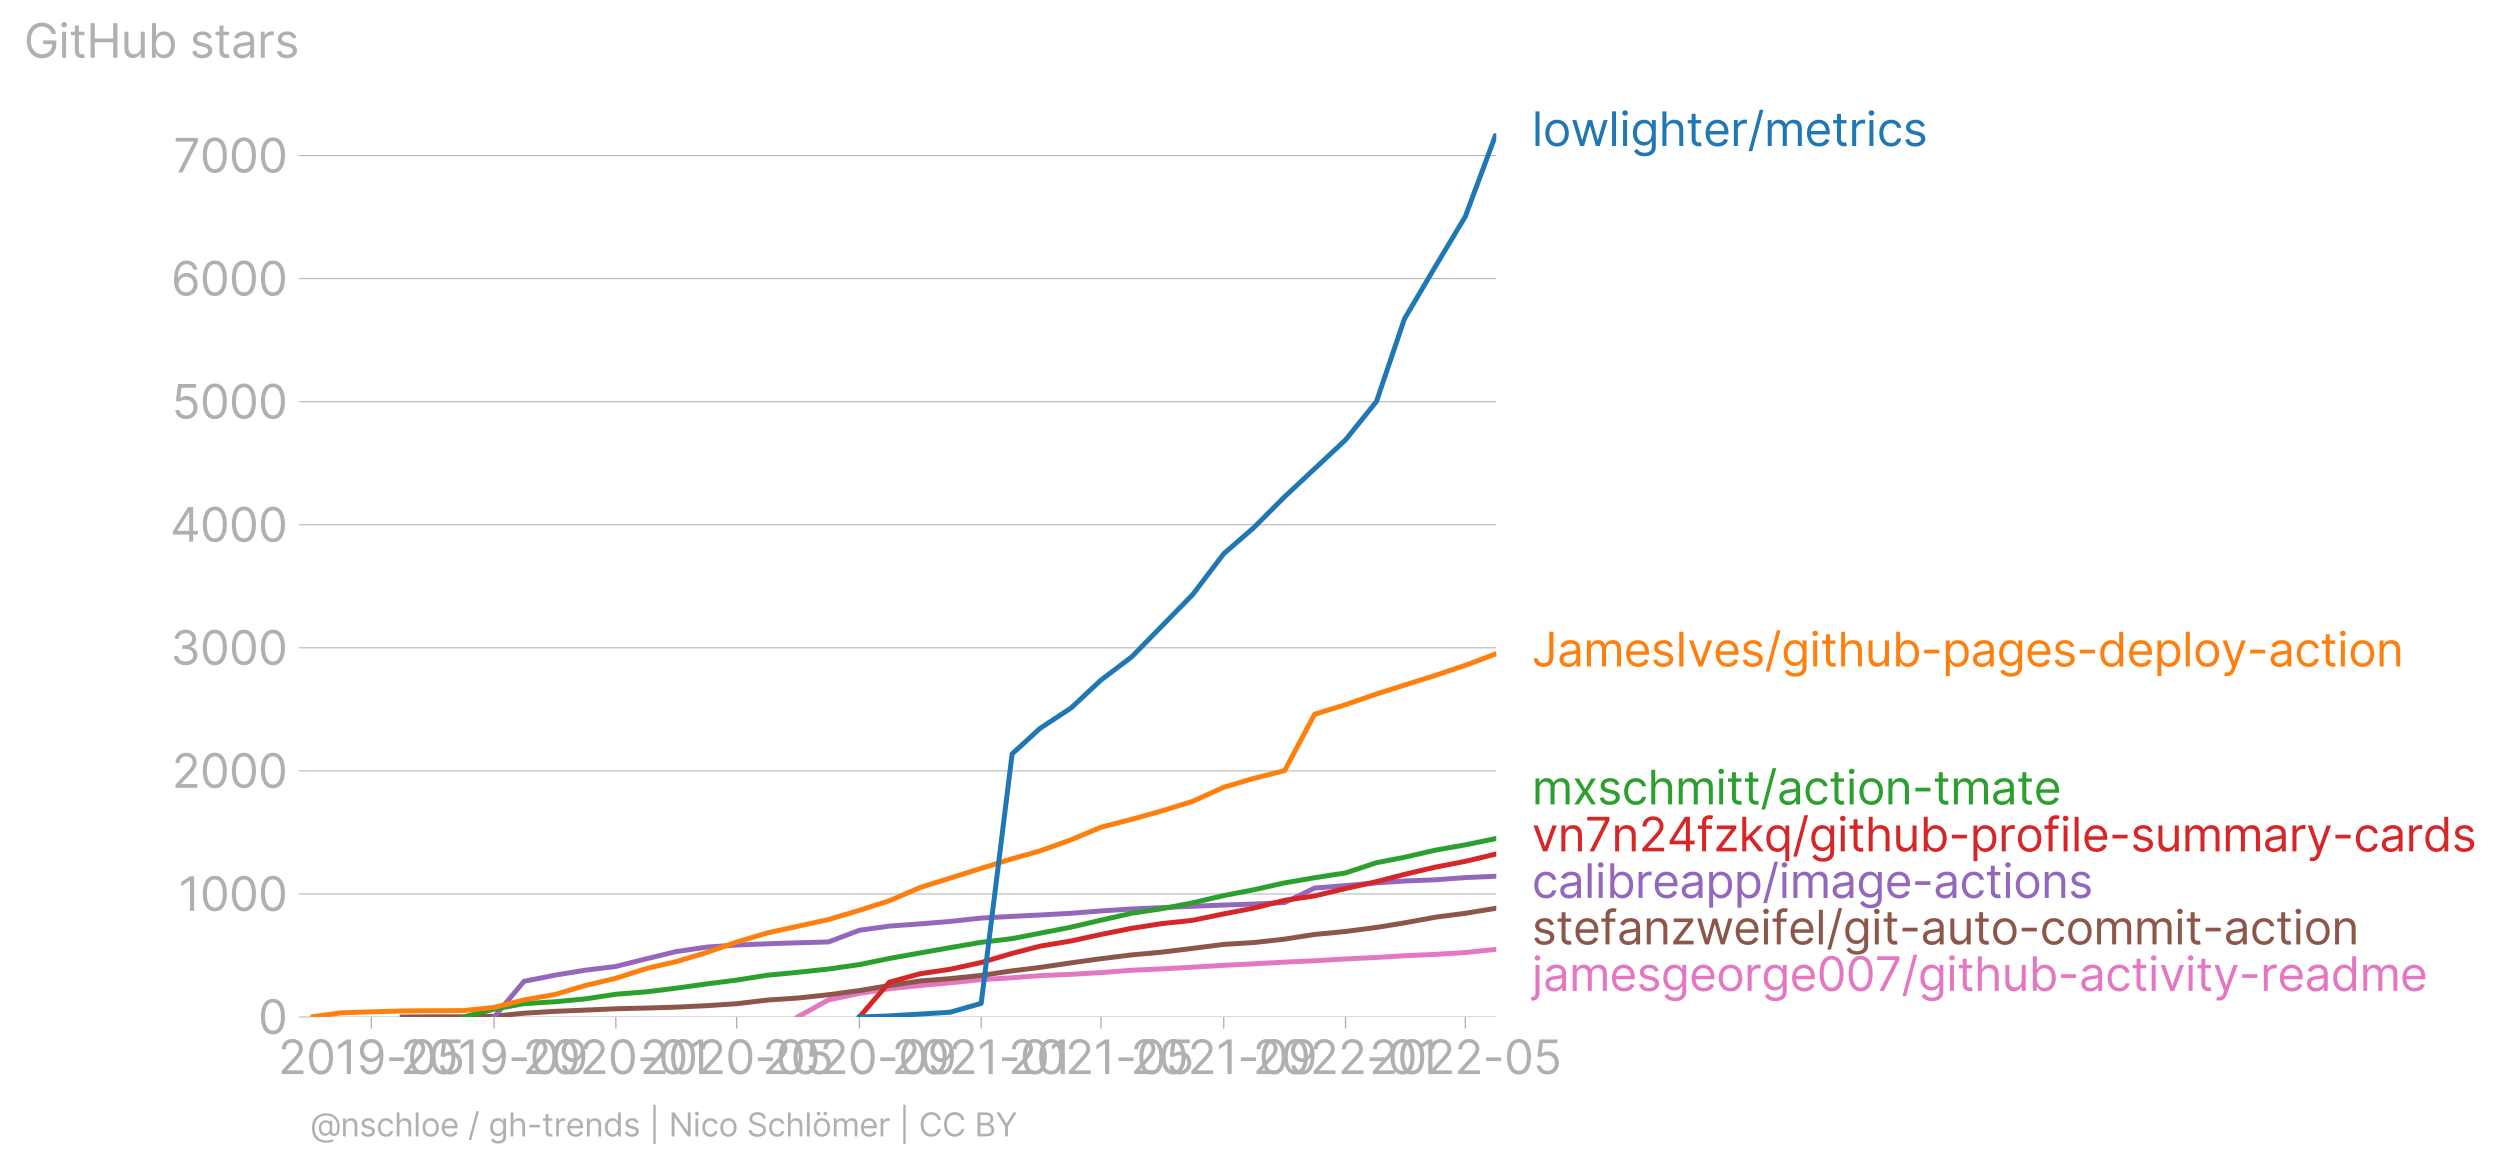 <svg xmlns:xlink="http://www.w3.org/1999/xlink" width="1003.801" height="468.926" viewBox="0 0 752.851 351.694" xmlns="http://www.w3.org/2000/svg"><defs><style>*{stroke-linejoin:round;stroke-linecap:butt}</style></defs><g id="figure_1"><path d="M0 351.694h752.85V0H0v351.694z" style="fill:none" id="patch_1"/><g id="axes_1"><path d="M93.468 306.262h357.12V40.15H93.468v266.112z" style="fill:none" id="patch_2"/><g id="matplotlib.axis_1"><g id="xtick_1"><g id="line2d_1"><defs><path id="mc1e0b9182e" d="M0 0v3.5" style="stroke:#b0b0b0;stroke-width:.4"/></defs><use xlink:href="#mc1e0b9182e" x="111.805" y="306.262" style="fill:#b0b0b0;stroke:#b0b0b0;stroke-width:.4"/></g><g style="fill:#b0b0b0" transform="matrix(.14 0 0 -.14 83.724 323.445)" id="text_1"><defs><path id="Inter-Regular-32" d="M482 0h2936v500H1255v36l1045 1119c800 856 1036 1256 1036 1772 0 718-581 1291-1400 1291-815 0-1436-554-1436-1373h536c0 530 344 882 882 882 505 0 891-309 891-800 0-429-252-747-791-1336L482 409V0z" transform="scale(.016)"/><path id="Inter-Regular-30" d="M2000-64c1027 0 1618 871 1618 2391 0 1509-600 2391-1618 2391S382 3836 382 2327C382 807 973-64 2000-64zm0 500c-677 0-1073 680-1073 1891 0 1209 400 1900 1073 1900s1073-691 1073-1900c0-1211-396-1891-1073-1891z" transform="scale(.016)"/><path id="Inter-Regular-31" d="M2118 4655h-563L391 3882v-573l1136 755h28V0h563v4655z" transform="scale(.016)"/><path id="Inter-Regular-39" d="M1964 4718c-946 12-1555-700-1555-1554 0-900 664-1546 1464-1546 482 0 891 237 1145 618h37c0-1145-446-1800-1164-1800-491 0-791 309-891 737H446C555 436 1109-64 1891-64c1045 0 1691 928 1691 2582 0 1709-855 2191-1618 2200zm0-500c582 0 1009-500 1009-1045 0-555-455-1055-1027-1055-573 0-991 464-991 1046 0 581 436 1054 1009 1054z" transform="scale(.016)"/><path id="Inter-Regular-2d" d="M2491 2245H455v-500h2036v500z" transform="scale(.016)"/><path id="Inter-Regular-35" d="M1936-64c887 0 1537 655 1537 1546 0 902-627 1563-1482 1563-314 0-618-111-809-263h-27l163 1373h1946v500H846L564 2364l527-64c193 139 523 239 809 236 593-4 1027-454 1027-1063 0-598-418-1037-991-1037-477 0-856 307-900 728H491C525 455 1136-64 1936-64z" transform="scale(.016)"/></defs><use xlink:href="#Inter-Regular-32"/><use xlink:href="#Inter-Regular-30" x="60.511"/><use xlink:href="#Inter-Regular-31" x="123.011"/><use xlink:href="#Inter-Regular-39" x="169.46"/><use xlink:href="#Inter-Regular-2d" x="231.818"/><use xlink:href="#Inter-Regular-30" x="277.841"/><use xlink:href="#Inter-Regular-35" x="340.341"/></g></g><g id="xtick_2"><use xlink:href="#mc1e0b9182e" x="148.78" y="306.262" style="fill:#b0b0b0;stroke:#b0b0b0;stroke-width:.4" id="line2d_2"/><g style="fill:#b0b0b0" transform="matrix(.14 0 0 -.14 120.59 323.445)" id="text_2"><use xlink:href="#Inter-Regular-32"/><use xlink:href="#Inter-Regular-30" x="60.511"/><use xlink:href="#Inter-Regular-31" x="123.011"/><use xlink:href="#Inter-Regular-39" x="169.46"/><use xlink:href="#Inter-Regular-2d" x="231.818"/><use xlink:href="#Inter-Regular-30" x="277.841"/><use xlink:href="#Inter-Regular-39" x="340.341"/></g></g><g id="xtick_3"><use xlink:href="#mc1e0b9182e" x="185.454" y="306.262" style="fill:#b0b0b0;stroke:#b0b0b0;stroke-width:.4" id="line2d_3"/><g style="fill:#b0b0b0" transform="matrix(.14 0 0 -.14 157.383 323.445)" id="text_3"><use xlink:href="#Inter-Regular-32"/><use xlink:href="#Inter-Regular-30" x="60.511"/><use xlink:href="#Inter-Regular-32" x="123.011"/><use xlink:href="#Inter-Regular-30" x="183.523"/><use xlink:href="#Inter-Regular-2d" x="246.023"/><use xlink:href="#Inter-Regular-30" x="292.046"/><use xlink:href="#Inter-Regular-31" x="354.546"/></g></g><g id="xtick_4"><use xlink:href="#mc1e0b9182e" x="221.827" y="306.262" style="fill:#b0b0b0;stroke:#b0b0b0;stroke-width:.4" id="line2d_4"/><g style="fill:#b0b0b0" transform="matrix(.14 0 0 -.14 192.752 323.445)" id="text_4"><use xlink:href="#Inter-Regular-32"/><use xlink:href="#Inter-Regular-30" x="60.511"/><use xlink:href="#Inter-Regular-32" x="123.011"/><use xlink:href="#Inter-Regular-30" x="183.523"/><use xlink:href="#Inter-Regular-2d" x="246.023"/><use xlink:href="#Inter-Regular-30" x="292.046"/><use xlink:href="#Inter-Regular-35" x="354.546"/></g></g><g id="xtick_5"><use xlink:href="#mc1e0b9182e" x="258.802" y="306.262" style="fill:#b0b0b0;stroke:#b0b0b0;stroke-width:.4" id="line2d_5"/><g style="fill:#b0b0b0" transform="matrix(.14 0 0 -.14 229.617 323.445)" id="text_5"><use xlink:href="#Inter-Regular-32"/><use xlink:href="#Inter-Regular-30" x="60.511"/><use xlink:href="#Inter-Regular-32" x="123.011"/><use xlink:href="#Inter-Regular-30" x="183.523"/><use xlink:href="#Inter-Regular-2d" x="246.023"/><use xlink:href="#Inter-Regular-30" x="292.046"/><use xlink:href="#Inter-Regular-39" x="354.546"/></g></g><g id="xtick_6"><use xlink:href="#mc1e0b9182e" x="295.476" y="306.262" style="fill:#b0b0b0;stroke:#b0b0b0;stroke-width:.4" id="line2d_6"/><g style="fill:#b0b0b0" transform="matrix(.14 0 0 -.14 268.528 323.445)" id="text_6"><use xlink:href="#Inter-Regular-32"/><use xlink:href="#Inter-Regular-30" x="60.511"/><use xlink:href="#Inter-Regular-32" x="123.011"/><use xlink:href="#Inter-Regular-31" x="183.523"/><use xlink:href="#Inter-Regular-2d" x="229.972"/><use xlink:href="#Inter-Regular-30" x="275.994"/><use xlink:href="#Inter-Regular-31" x="338.494"/></g></g><g id="xtick_7"><use xlink:href="#mc1e0b9182e" x="331.548" y="306.262" style="fill:#b0b0b0;stroke:#b0b0b0;stroke-width:.4" id="line2d_7"/><g style="fill:#b0b0b0" transform="matrix(.14 0 0 -.14 303.597 323.445)" id="text_7"><use xlink:href="#Inter-Regular-32"/><use xlink:href="#Inter-Regular-30" x="60.511"/><use xlink:href="#Inter-Regular-32" x="123.011"/><use xlink:href="#Inter-Regular-31" x="183.523"/><use xlink:href="#Inter-Regular-2d" x="229.972"/><use xlink:href="#Inter-Regular-30" x="275.994"/><use xlink:href="#Inter-Regular-35" x="338.494"/></g></g><g id="xtick_8"><use xlink:href="#mc1e0b9182e" x="368.523" y="306.262" style="fill:#b0b0b0;stroke:#b0b0b0;stroke-width:.4" id="line2d_8"/><g style="fill:#b0b0b0" transform="matrix(.14 0 0 -.14 340.462 323.445)" id="text_8"><use xlink:href="#Inter-Regular-32"/><use xlink:href="#Inter-Regular-30" x="60.511"/><use xlink:href="#Inter-Regular-32" x="123.011"/><use xlink:href="#Inter-Regular-31" x="183.523"/><use xlink:href="#Inter-Regular-2d" x="229.972"/><use xlink:href="#Inter-Regular-30" x="275.994"/><use xlink:href="#Inter-Regular-39" x="338.494"/></g></g><g id="xtick_9"><use xlink:href="#mc1e0b9182e" x="405.197" y="306.262" style="fill:#b0b0b0;stroke:#b0b0b0;stroke-width:.4" id="line2d_9"/><g style="fill:#b0b0b0" transform="matrix(.14 0 0 -.14 377.265 323.445)" id="text_9"><use xlink:href="#Inter-Regular-32"/><use xlink:href="#Inter-Regular-30" x="60.511"/><use xlink:href="#Inter-Regular-32" x="123.011"/><use xlink:href="#Inter-Regular-32" x="183.523"/><use xlink:href="#Inter-Regular-2d" x="244.034"/><use xlink:href="#Inter-Regular-30" x="290.057"/><use xlink:href="#Inter-Regular-31" x="352.557"/></g></g><g id="xtick_10"><use xlink:href="#mc1e0b9182e" x="441.27" y="306.262" style="fill:#b0b0b0;stroke:#b0b0b0;stroke-width:.4" id="line2d_10"/><g style="fill:#b0b0b0" transform="matrix(.14 0 0 -.14 412.333 323.445)" id="text_10"><use xlink:href="#Inter-Regular-32"/><use xlink:href="#Inter-Regular-30" x="60.511"/><use xlink:href="#Inter-Regular-32" x="123.011"/><use xlink:href="#Inter-Regular-32" x="183.523"/><use xlink:href="#Inter-Regular-2d" x="244.034"/><use xlink:href="#Inter-Regular-30" x="290.057"/><use xlink:href="#Inter-Regular-35" x="352.557"/></g></g></g><g id="matplotlib.axis_2"><g id="ytick_1"><path d="M93.468 306.262h357.12" clip-path="url(#p78c7b6648a)" style="fill:none;stroke:#b0b0b0;stroke-width:.3;stroke-linecap:square" id="line2d_11"/><g id="line2d_12"><defs><path id="mb2e347cf8a" d="M0 0h-3.5" style="stroke:#b0b0b0;stroke-width:.3"/></defs><use xlink:href="#mb2e347cf8a" x="93.468" y="306.262" style="fill:#b0b0b0;stroke:#b0b0b0;stroke-width:.3"/></g><use xlink:href="#Inter-Regular-30" style="fill:#b0b0b0" transform="matrix(.14 0 0 -.14 77.718 311.353)" id="text_11"/></g><g id="ytick_2"><path d="M93.468 269.204h357.12" clip-path="url(#p78c7b6648a)" style="fill:none;stroke:#b0b0b0;stroke-width:.3;stroke-linecap:square" id="line2d_13"/><use xlink:href="#mb2e347cf8a" x="93.468" y="269.204" style="fill:#b0b0b0;stroke:#b0b0b0;stroke-width:.3" id="line2d_14"/><g style="fill:#b0b0b0" transform="matrix(.14 0 0 -.14 53.715 274.296)" id="text_12"><use xlink:href="#Inter-Regular-31"/><use xlink:href="#Inter-Regular-30" x="46.449"/><use xlink:href="#Inter-Regular-30" x="108.949"/><use xlink:href="#Inter-Regular-30" x="171.449"/></g></g><g id="ytick_3"><path d="M93.468 232.146h357.12" clip-path="url(#p78c7b6648a)" style="fill:none;stroke:#b0b0b0;stroke-width:.3;stroke-linecap:square" id="line2d_15"/><use xlink:href="#mb2e347cf8a" x="93.468" y="232.146" style="fill:#b0b0b0;stroke:#b0b0b0;stroke-width:.3" id="line2d_16"/><g style="fill:#b0b0b0" transform="matrix(.14 0 0 -.14 51.746 237.238)" id="text_13"><use xlink:href="#Inter-Regular-32"/><use xlink:href="#Inter-Regular-30" x="60.511"/><use xlink:href="#Inter-Regular-30" x="123.011"/><use xlink:href="#Inter-Regular-30" x="185.511"/></g></g><g id="ytick_4"><path d="M93.468 195.089h357.12" clip-path="url(#p78c7b6648a)" style="fill:none;stroke:#b0b0b0;stroke-width:.3;stroke-linecap:square" id="line2d_17"/><use xlink:href="#mb2e347cf8a" x="93.468" y="195.089" style="fill:#b0b0b0;stroke:#b0b0b0;stroke-width:.3" id="line2d_18"/><g style="fill:#b0b0b0" transform="matrix(.14 0 0 -.14 51.309 200.18)" id="text_14"><defs><path id="Inter-Regular-33" d="M2055-64c902 0 1572 566 1572 1328 0 591-350 1020-936 1118v36c470 143 764 530 764 1055 0 659-521 1245-1382 1245-805 0-1473-495-1500-1227h545c21 464 462 736 946 736 513 0 845-311 845-782 0-490-384-809-936-809h-373v-500h373c707 0 1100-359 1100-872 0-494-430-828-1027-828-539 0-966 278-1000 728H473C507 432 1152-64 2055-64z" transform="scale(.016)"/></defs><use xlink:href="#Inter-Regular-33"/><use xlink:href="#Inter-Regular-30" x="63.636"/><use xlink:href="#Inter-Regular-30" x="126.136"/><use xlink:href="#Inter-Regular-30" x="188.636"/></g></g><g id="ytick_5"><path d="M93.468 158.03h357.12" clip-path="url(#p78c7b6648a)" style="fill:none;stroke:#b0b0b0;stroke-width:.3;stroke-linecap:square" id="line2d_19"/><use xlink:href="#mb2e347cf8a" x="93.468" y="158.031" style="fill:#b0b0b0;stroke:#b0b0b0;stroke-width:.3" id="line2d_20"/><g style="fill:#b0b0b0" transform="matrix(.14 0 0 -.14 51.23 163.122)" id="text_15"><defs><path id="Inter-Regular-34" d="M373 955h2191V0h536v955h636v500h-636v3200h-682L373 1418V955zm2191 500H982v36l1545 2445h37V1455z" transform="scale(.016)"/></defs><use xlink:href="#Inter-Regular-34"/><use xlink:href="#Inter-Regular-30" x="64.205"/><use xlink:href="#Inter-Regular-30" x="126.705"/><use xlink:href="#Inter-Regular-30" x="189.205"/></g></g><g id="ytick_6"><path d="M93.468 120.973h357.12" clip-path="url(#p78c7b6648a)" style="fill:none;stroke:#b0b0b0;stroke-width:.3;stroke-linecap:square" id="line2d_21"/><use xlink:href="#mb2e347cf8a" x="93.468" y="120.973" style="fill:#b0b0b0;stroke:#b0b0b0;stroke-width:.3" id="line2d_22"/><g style="fill:#b0b0b0" transform="matrix(.14 0 0 -.14 51.707 126.064)" id="text_16"><use xlink:href="#Inter-Regular-35"/><use xlink:href="#Inter-Regular-30" x="60.795"/><use xlink:href="#Inter-Regular-30" x="123.295"/><use xlink:href="#Inter-Regular-30" x="185.796"/></g></g><g id="ytick_7"><path d="M93.468 83.915h357.12" clip-path="url(#p78c7b6648a)" style="fill:none;stroke:#b0b0b0;stroke-width:.3;stroke-linecap:square" id="line2d_23"/><use xlink:href="#mb2e347cf8a" x="93.468" y="83.915" style="fill:#b0b0b0;stroke:#b0b0b0;stroke-width:.3" id="line2d_24"/><g style="fill:#b0b0b0" transform="matrix(.14 0 0 -.14 51.488 89.007)" id="text_17"><defs><path id="Inter-Regular-36" d="M2027-64c941-11 1555 698 1555 1564 0 900-666 1545-1464 1545-479 0-891-234-1145-618h-37c3 1134 444 1791 1164 1791 491 0 786-309 891-727h555c-114 723-664 1227-1446 1227-1048 0-1691-927-1691-2573C409 425 1264-55 2027-64zm0 500c-584 0-1011 498-1009 1055 3 557 450 1054 1028 1054 570 0 990-468 990-1045 0-591-438-1064-1009-1064z" transform="scale(.016)"/></defs><use xlink:href="#Inter-Regular-36"/><use xlink:href="#Inter-Regular-30" x="62.358"/><use xlink:href="#Inter-Regular-30" x="124.858"/><use xlink:href="#Inter-Regular-30" x="187.358"/></g></g><g id="ytick_8"><path d="M93.468 46.857h357.12" clip-path="url(#p78c7b6648a)" style="fill:none;stroke:#b0b0b0;stroke-width:.3;stroke-linecap:square" id="line2d_25"/><use xlink:href="#mb2e347cf8a" x="93.468" y="46.857" style="fill:#b0b0b0;stroke:#b0b0b0;stroke-width:.3" id="line2d_26"/><g style="fill:#b0b0b0" transform="matrix(.14 0 0 -.14 52.223 51.949)" id="text_18"><defs><path id="Inter-Regular-37" d="M627 0h591l2073 4127v528H309v-500h2400v-37L627 0z" transform="scale(.016)"/></defs><use xlink:href="#Inter-Regular-37"/><use xlink:href="#Inter-Regular-30" x="57.102"/><use xlink:href="#Inter-Regular-30" x="119.602"/><use xlink:href="#Inter-Regular-30" x="182.102"/></g></g><g style="fill:#b0b0b0" transform="matrix(.14 0 0 -.14 7.2 17.383)" id="text_19"><defs><path id="Inter-Regular-47" d="M3746 3200h581c-172 900-927 1518-1909 1518-1193 0-2036-918-2036-2391C382 855 1218-64 2455-64c1109 0 1900 739 1900 1891v500H2582v-500h1227c-16-836-566-1363-1354-1363-864 0-1528 654-1528 1863s664 1864 1491 1864c673 0 1130-380 1328-991z" transform="scale(.016)"/><path id="Inter-Regular-69" d="M491 0h536v3491H491V0zm273 4073c209 0 382 163 382 363s-173 364-382 364-382-164-382-364 173-363 382-363z" transform="scale(.016)"/><path id="Inter-Regular-74" d="M2009 3491h-745v836H727v-836H200v-455h527V855c0-610 491-900 946-900 200 0 327 36 400 63l-109 482c-46-9-118-27-237-27-236 0-463 72-463 527v2036h745v455z" transform="scale(.016)"/><path id="Inter-Regular-48" d="M564 0h563v2082h2482V0h564v4655h-564V2582H1127v2073H564V0z" transform="scale(.016)"/><path id="Inter-Regular-75" d="M2691 1427c0-654-500-954-900-954-445 0-764 327-764 836v2182H491V1273C491 382 964-45 1618-45c528 0 873 281 1037 636h36V0h536v3491h-536V1427z" transform="scale(.016)"/><path id="Inter-Regular-62" d="M564 0h518v536h64c118-191 345-609 1018-609 872 0 1482 700 1482 1809 0 1100-610 1800-1491 1800-682 0-891-418-1009-600h-46v1719H564V0zm527 1745c0 782 345 1310 1000 1310 682 0 1018-573 1018-1310 0-745-345-1336-1018-1336-645 0-1000 546-1000 1336z" transform="scale(.016)"/><path id="Inter-Regular-73" d="M2964 2709c-168 496-546 827-1237 827-736 0-1281-418-1281-1009 0-482 286-804 927-954l582-137c352-81 518-250 518-491 0-300-318-545-818-545-439 0-714 189-809 564L336 836C461 243 950-73 1664-73c811 0 1363 443 1363 1046 0 486-304 793-927 945l-518 127c-414 103-600 241-600 510 0 300 318 518 745 518 469 0 662-259 755-500l482 136z" transform="scale(.016)"/><path id="Inter-Regular-61" d="M1518-82c609 0 928 327 1037 555h27V0h536v2300c0 1109-845 1236-1291 1236-527 0-1127-181-1400-818l509-182c119 255 398 528 910 528 493 0 736-262 736-709v-19c0-259-264-236-900-318-648-84-1355-227-1355-1027C327 309 855-82 1518-82zm82 482c-427 0-736 191-736 564 0 409 372 536 791 591 227 27 836 90 927 200v-491c0-437-346-864-982-864z" transform="scale(.016)"/><path id="Inter-Regular-72" d="M491 0h536v2209c0 473 373 818 882 818 143 0 291-27 327-36v545c-61 5-202 9-281 9-419 0-782-236-909-581h-37v527H491V0z" transform="scale(.016)"/></defs><use xlink:href="#Inter-Regular-47"/><use xlink:href="#Inter-Regular-69" x="74.29"/><use xlink:href="#Inter-Regular-74" x="98.011"/><use xlink:href="#Inter-Regular-48" x="134.375"/><use xlink:href="#Inter-Regular-75" x="208.381"/><use xlink:href="#Inter-Regular-62" x="266.477"/><use xlink:href="#Inter-Regular-20" x="328.551"/><use xlink:href="#Inter-Regular-73" x="356.676"/><use xlink:href="#Inter-Regular-74" x="408.949"/><use xlink:href="#Inter-Regular-61" x="445.313"/><use xlink:href="#Inter-Regular-72" x="501.705"/><use xlink:href="#Inter-Regular-73" x="538.921"/></g></g><path d="m240.164 306.262 9.319-5.151 9.319-1.964 9.018-1.408 9.319-.964 9.018-.815 9.319-.964 9.318-.555 8.417-.63 9.32-.408 9.017-.519 9.32-.704 9.017-.408 9.32-.518 9.318-.556 9.018-.445 9.319-.519 9.018-.407 9.319-.556 9.319-.445 8.417-.519 9.318-.407 9.019-.556 9.318-.964" clip-path="url(#p78c7b6648a)" style="fill:none;stroke:#e377c2;stroke-width:1.5;stroke-linecap:square" id="line2d_27"/><path d="m121.124 306.262 9.018-.074h9.32l9.318-.148 9.018-.927 9.319-.556 9.018-.37 9.319-.408 9.319-.222 8.717-.26 9.319-.444 9.018-.593 9.319-1.112 9.018-.593 9.319-1 9.319-1.26 9.018-1.52 9.319-1.37 9.018-.705 9.319-.964 9.318-1.37 8.417-1.038 9.32-1.371 9.017-1.26 9.32-1.15 9.017-.814 9.32-1.15 9.318-1.185 9.018-.556 9.319-1.038 9.018-1.408 9.319-.89 9.319-1.222 8.417-1.371 9.318-1.705 9.019-1.186 9.318-1.52" clip-path="url(#p78c7b6648a)" style="fill:none;stroke:#8c564b;stroke-width:1.5;stroke-linecap:square" id="line2d_28"/><path d="m148.78 306.262 9.018-10.747 9.319-1.853 9.018-1.482 9.319-1.149 9.319-2.334 8.717-2.113 9.319-1.37 9.018-.63 9.319-.371 9.018-.297 9.319-.26 9.319-3.52 9.018-1.26 9.319-.667 9.018-.74 9.319-1.001 9.318-.52 8.417-.407 9.32-.519 9.017-.704 9.32-.593 9.017-.407 9.32-.408 9.318-.37 9.018-.297 9.319-.445 9.018-4.373 9.319-.74 9.319-.816 8.417-.556 9.318-.37 9.019-.667 9.318-.408" clip-path="url(#p78c7b6648a)" style="fill:none;stroke:#9467bd;stroke-width:1.5;stroke-linecap:square" id="line2d_29"/><g style="fill:#1f77b4" transform="matrix(.14 0 0 -.14 461.302 43.968)" id="text_20"><defs><path id="Inter-Regular-6c" d="M1027 4655H491V0h536v4655z" transform="scale(.016)"/><path id="Inter-Regular-6f" d="M1909-73c946 0 1582 718 1582 1800 0 1091-636 1809-1582 1809-945 0-1582-718-1582-1809C327 645 964-73 1909-73zm0 482c-718 0-1045 618-1045 1318s327 1328 1045 1328 1046-628 1046-1328S2627 409 1909 409z" transform="scale(.016)"/><path id="Inter-Regular-77" d="M1282 0h527l764 2682h54L3391 0h527l1064 3491h-564L3664 827h-37l-736 2664h-573L1573 818h-37L782 3491H218L1282 0z" transform="scale(.016)"/><path id="Inter-Regular-67" d="M1900-1382c836 0 1509 382 1509 1282v3591h-518v-555h-55c-118 182-336 600-1018 600-882 0-1491-700-1491-1772C327 673 964 55 1809 55c682 0 900 400 1018 590h46V-64c0-581-409-845-973-845-634 0-857 334-1000 527L473-682c218-366 648-700 1427-700zm-18 1918c-673 0-1018 509-1018 1237 0 709 336 1282 1018 1282 654 0 1000-528 1000-1282 0-773-355-1237-1000-1237z" transform="scale(.016)"/><path id="Inter-Regular-68" d="M1027 2100c0 609 389 955 919 955 504 0 809-319 809-873V0h536v2218c0 898-477 1318-1191 1318-550 0-864-229-1027-591h-46v1710H491V0h536v2100z" transform="scale(.016)"/><path id="Inter-Regular-65" d="M1955-73c709 0 1227 355 1391 882l-519 146c-136-364-452-546-872-546-630 0-1064 407-1089 1155h2534v227c0 1300-773 1745-1500 1745-945 0-1573-745-1573-1818S946-73 1955-73zM866 2027c36 543 420 1028 1034 1028 582 0 955-437 955-1028H866z" transform="scale(.016)"/><path id="Inter-Regular-2f" d="M2136 4873h-490L146-700h490l1500 5573z" transform="scale(.016)"/><path id="Inter-Regular-6d" d="M491 0h536v2182c0 511 373 873 791 873 407 0 691-266 691-664V0h546v2273c0 450 281 782 772 782 382 0 709-203 709-719V0h537v2336c0 821-441 1200-1064 1200-500 0-866-229-1045-591h-37c-172 373-477 591-936 591-455 0-791-218-936-591h-46v546H491V0z" transform="scale(.016)"/><path id="Inter-Regular-63" d="M1909-73c773 0 1282 473 1373 1091h-536c-100-382-419-609-837-609-636 0-1045 527-1045 1336 0 791 418 1310 1045 1310 473 0 755-291 837-610h536c-91 655-646 1091-1382 1091-945 0-1573-745-1573-1809C327 682 927-73 1909-73z" transform="scale(.016)"/></defs><use xlink:href="#Inter-Regular-6c"/><use xlink:href="#Inter-Regular-6f" x="23.722"/><use xlink:href="#Inter-Regular-77" x="83.381"/><use xlink:href="#Inter-Regular-6c" x="164.631"/><use xlink:href="#Inter-Regular-69" x="188.352"/><use xlink:href="#Inter-Regular-67" x="212.074"/><use xlink:href="#Inter-Regular-68" x="273.011"/><use xlink:href="#Inter-Regular-74" x="332.102"/><use xlink:href="#Inter-Regular-65" x="368.466"/><use xlink:href="#Inter-Regular-72" x="426.705"/><use xlink:href="#Inter-Regular-2f" x="463.921"/><use xlink:href="#Inter-Regular-6d" x="499.574"/><use xlink:href="#Inter-Regular-65" x="586.506"/><use xlink:href="#Inter-Regular-74" x="644.744"/><use xlink:href="#Inter-Regular-72" x="681.108"/><use xlink:href="#Inter-Regular-69" x="718.324"/><use xlink:href="#Inter-Regular-63" x="742.046"/><use xlink:href="#Inter-Regular-73" x="797.869"/></g><g style="fill:#ff7f0e" transform="matrix(.14 0 0 -.14 461.302 200.686)" id="text_21"><defs><path id="Inter-Regular-4a" d="M2346 4655V1327c0-579-278-891-764-891-443 0-764 259-764 655H264C264 375 818-64 1582-64c809 0 1327 498 1327 1391v3328h-563z" transform="scale(.016)"/><path id="Inter-Regular-49" d="M1127 4655H564V0h563v4655z" transform="scale(.016)"/><path id="Inter-Regular-76" d="M3346 3491h-582L1800 709h-36L800 3491H218L1509 0h546l1291 3491z" transform="scale(.016)"/><path id="Inter-Regular-70" d="M491-1309h536V536h46c118-191 345-609 1018-609 873 0 1482 700 1482 1809 0 1100-609 1800-1491 1800-682 0-891-418-1009-600h-64v555H491v-4800zm527 3054c0 782 346 1310 1000 1310 682 0 1018-573 1018-1310 0-745-345-1336-1018-1336-645 0-1000 546-1000 1336z" transform="scale(.016)"/><path id="Inter-Regular-64" d="M1809-73c673 0 900 418 1018 609h64V0h518v4655h-536V2936h-46c-118 182-327 600-1009 600-882 0-1491-700-1491-1800C327 627 936-73 1809-73zm73 482c-673 0-1018 591-1018 1336 0 737 336 1310 1018 1310 654 0 1000-528 1000-1310 0-790-355-1336-1000-1336z" transform="scale(.016)"/><path id="Inter-Regular-79" d="M836-1309c485 0 825 257 1028 800l1482 4000h-582L1800 709h-36L800 3491H218L1509-18l-100-273c-195-532-436-582-827-482l-136-472c54-28 209-64 390-64z" transform="scale(.016)"/><path id="Inter-Regular-6e" d="M1027 2100c0 609 378 955 891 955 498 0 800-325 800-873V0h537v2218c0 891-475 1318-1182 1318-527 0-855-236-1018-591h-46v546H491V0h536v2100z" transform="scale(.016)"/></defs><use xlink:href="#Inter-Regular-4a"/><use xlink:href="#Inter-Regular-61" x="54.261"/><use xlink:href="#Inter-Regular-6d" x="110.653"/><use xlink:href="#Inter-Regular-65" x="197.585"/><use xlink:href="#Inter-Regular-73" x="255.824"/><use xlink:href="#Inter-Regular-49" x="308.097"/><use xlink:href="#Inter-Regular-76" x="334.517"/><use xlink:href="#Inter-Regular-65" x="390.199"/><use xlink:href="#Inter-Regular-73" x="448.438"/><use xlink:href="#Inter-Regular-2f" x="500.71"/><use xlink:href="#Inter-Regular-67" x="536.364"/><use xlink:href="#Inter-Regular-69" x="597.301"/><use xlink:href="#Inter-Regular-74" x="621.023"/><use xlink:href="#Inter-Regular-68" x="657.386"/><use xlink:href="#Inter-Regular-75" x="716.477"/><use xlink:href="#Inter-Regular-62" x="774.574"/><use xlink:href="#Inter-Regular-2d" x="836.648"/><use xlink:href="#Inter-Regular-70" x="882.671"/><use xlink:href="#Inter-Regular-61" x="943.608"/><use xlink:href="#Inter-Regular-67" x="1000"/><use xlink:href="#Inter-Regular-65" x="1060.938"/><use xlink:href="#Inter-Regular-73" x="1119.176"/><use xlink:href="#Inter-Regular-2d" x="1171.449"/><use xlink:href="#Inter-Regular-64" x="1217.472"/><use xlink:href="#Inter-Regular-65" x="1279.546"/><use xlink:href="#Inter-Regular-70" x="1337.784"/><use xlink:href="#Inter-Regular-6c" x="1398.722"/><use xlink:href="#Inter-Regular-6f" x="1422.443"/><use xlink:href="#Inter-Regular-79" x="1482.103"/><use xlink:href="#Inter-Regular-2d" x="1537.784"/><use xlink:href="#Inter-Regular-61" x="1583.807"/><use xlink:href="#Inter-Regular-63" x="1640.199"/><use xlink:href="#Inter-Regular-74" x="1696.023"/><use xlink:href="#Inter-Regular-69" x="1732.387"/><use xlink:href="#Inter-Regular-6f" x="1756.108"/><use xlink:href="#Inter-Regular-6e" x="1815.767"/></g><g style="fill:#2ca02c" transform="matrix(.14 0 0 -.14 461.302 242.24)" id="text_22"><defs><path id="Inter-Regular-78" d="M891 3491H273l1109-1746L273 0h618l836 1355L2564 0h618L2055 1745l1127 1746h-618l-837-1427-836 1427z" transform="scale(.016)"/></defs><use xlink:href="#Inter-Regular-6d"/><use xlink:href="#Inter-Regular-78" x="86.932"/><use xlink:href="#Inter-Regular-73" x="140.909"/><use xlink:href="#Inter-Regular-63" x="193.182"/><use xlink:href="#Inter-Regular-68" x="249.006"/><use xlink:href="#Inter-Regular-6d" x="308.097"/><use xlink:href="#Inter-Regular-69" x="395.028"/><use xlink:href="#Inter-Regular-74" x="418.75"/><use xlink:href="#Inter-Regular-74" x="455.114"/><use xlink:href="#Inter-Regular-2f" x="491.477"/><use xlink:href="#Inter-Regular-61" x="527.131"/><use xlink:href="#Inter-Regular-63" x="583.523"/><use xlink:href="#Inter-Regular-74" x="639.347"/><use xlink:href="#Inter-Regular-69" x="675.71"/><use xlink:href="#Inter-Regular-6f" x="699.432"/><use xlink:href="#Inter-Regular-6e" x="759.091"/><use xlink:href="#Inter-Regular-2d" x="817.614"/><use xlink:href="#Inter-Regular-74" x="863.637"/><use xlink:href="#Inter-Regular-6d" x="900"/><use xlink:href="#Inter-Regular-61" x="986.932"/><use xlink:href="#Inter-Regular-74" x="1043.324"/><use xlink:href="#Inter-Regular-65" x="1079.688"/></g><g style="fill:#d62728" transform="matrix(.14 0 0 -.14 461.302 256.399)" id="text_23"><defs><path id="Inter-Regular-66" d="M2046 3491h-782v354c0 346 145 528 500 528 154 0 245-37 300-55l154 464c-82 36-245 91-509 91-500 0-982-300-982-900v-482H164v-455h563V0h537v3036h782v455z" transform="scale(.016)"/><path id="Inter-Regular-7a" d="M391 0h2736v500H1136v36l1928 2528v427H455v-500h1918v-36L391 409V0z" transform="scale(.016)"/><path id="Inter-Regular-6b" d="M491 0h536v1307l375 348L2709 0h682L1807 2000l1475 1491h-664L1091 1936h-64v2719H491V0z" transform="scale(.016)"/><path id="Inter-Regular-71" d="M2873-1309h536v4800h-518v-555h-64c-118 182-327 600-1009 600-882 0-1491-700-1491-1800C327 627 936-73 1809-73c673 0 900 418 1018 609h46v-1845zM1882 409c-673 0-1018 591-1018 1336 0 737 336 1310 1018 1310 654 0 1000-528 1000-1310 0-790-355-1336-1000-1336z" transform="scale(.016)"/></defs><use xlink:href="#Inter-Regular-76"/><use xlink:href="#Inter-Regular-6e" x="55.682"/><use xlink:href="#Inter-Regular-37" x="114.205"/><use xlink:href="#Inter-Regular-6e" x="171.307"/><use xlink:href="#Inter-Regular-32" x="229.83"/><use xlink:href="#Inter-Regular-34" x="290.341"/><use xlink:href="#Inter-Regular-66" x="354.546"/><use xlink:href="#Inter-Regular-7a" x="390.625"/><use xlink:href="#Inter-Regular-6b" x="444.744"/><use xlink:href="#Inter-Regular-71" x="499.148"/><use xlink:href="#Inter-Regular-2f" x="560.085"/><use xlink:href="#Inter-Regular-67" x="595.739"/><use xlink:href="#Inter-Regular-69" x="656.676"/><use xlink:href="#Inter-Regular-74" x="680.398"/><use xlink:href="#Inter-Regular-68" x="716.761"/><use xlink:href="#Inter-Regular-75" x="775.852"/><use xlink:href="#Inter-Regular-62" x="833.949"/><use xlink:href="#Inter-Regular-2d" x="896.023"/><use xlink:href="#Inter-Regular-70" x="942.046"/><use xlink:href="#Inter-Regular-72" x="1002.983"/><use xlink:href="#Inter-Regular-6f" x="1040.199"/><use xlink:href="#Inter-Regular-66" x="1099.858"/><use xlink:href="#Inter-Regular-69" x="1135.938"/><use xlink:href="#Inter-Regular-6c" x="1159.659"/><use xlink:href="#Inter-Regular-65" x="1183.381"/><use xlink:href="#Inter-Regular-2d" x="1241.62"/><use xlink:href="#Inter-Regular-73" x="1287.642"/><use xlink:href="#Inter-Regular-75" x="1339.915"/><use xlink:href="#Inter-Regular-6d" x="1398.012"/><use xlink:href="#Inter-Regular-6d" x="1484.943"/><use xlink:href="#Inter-Regular-61" x="1571.875"/><use xlink:href="#Inter-Regular-72" x="1628.267"/><use xlink:href="#Inter-Regular-79" x="1665.483"/><use xlink:href="#Inter-Regular-2d" x="1721.165"/><use xlink:href="#Inter-Regular-63" x="1767.188"/><use xlink:href="#Inter-Regular-61" x="1823.012"/><use xlink:href="#Inter-Regular-72" x="1879.404"/><use xlink:href="#Inter-Regular-64" x="1916.62"/><use xlink:href="#Inter-Regular-73" x="1978.694"/></g><g style="fill:#9467bd" transform="matrix(.14 0 0 -.14 461.302 270.399)" id="text_24"><use xlink:href="#Inter-Regular-63"/><use xlink:href="#Inter-Regular-61" x="55.824"/><use xlink:href="#Inter-Regular-6c" x="112.216"/><use xlink:href="#Inter-Regular-69" x="135.938"/><use xlink:href="#Inter-Regular-62" x="159.659"/><use xlink:href="#Inter-Regular-72" x="221.733"/><use xlink:href="#Inter-Regular-65" x="258.949"/><use xlink:href="#Inter-Regular-61" x="317.188"/><use xlink:href="#Inter-Regular-70" x="373.58"/><use xlink:href="#Inter-Regular-70" x="434.517"/><use xlink:href="#Inter-Regular-2f" x="495.455"/><use xlink:href="#Inter-Regular-69" x="531.108"/><use xlink:href="#Inter-Regular-6d" x="554.83"/><use xlink:href="#Inter-Regular-61" x="641.761"/><use xlink:href="#Inter-Regular-67" x="698.154"/><use xlink:href="#Inter-Regular-65" x="759.091"/><use xlink:href="#Inter-Regular-2d" x="817.33"/><use xlink:href="#Inter-Regular-61" x="863.352"/><use xlink:href="#Inter-Regular-63" x="919.744"/><use xlink:href="#Inter-Regular-74" x="975.568"/><use xlink:href="#Inter-Regular-69" x="1011.932"/><use xlink:href="#Inter-Regular-6f" x="1035.654"/><use xlink:href="#Inter-Regular-6e" x="1095.313"/><use xlink:href="#Inter-Regular-73" x="1153.835"/></g><g style="fill:#8c564b" transform="matrix(.14 0 0 -.14 461.302 284.399)" id="text_25"><use xlink:href="#Inter-Regular-73"/><use xlink:href="#Inter-Regular-74" x="52.273"/><use xlink:href="#Inter-Regular-65" x="88.636"/><use xlink:href="#Inter-Regular-66" x="146.875"/><use xlink:href="#Inter-Regular-61" x="182.955"/><use xlink:href="#Inter-Regular-6e" x="239.347"/><use xlink:href="#Inter-Regular-7a" x="297.869"/><use xlink:href="#Inter-Regular-77" x="351.989"/><use xlink:href="#Inter-Regular-65" x="433.239"/><use xlink:href="#Inter-Regular-69" x="491.477"/><use xlink:href="#Inter-Regular-66" x="515.199"/><use xlink:href="#Inter-Regular-65" x="551.278"/><use xlink:href="#Inter-Regular-6c" x="609.517"/><use xlink:href="#Inter-Regular-2f" x="633.239"/><use xlink:href="#Inter-Regular-67" x="668.892"/><use xlink:href="#Inter-Regular-69" x="729.83"/><use xlink:href="#Inter-Regular-74" x="753.551"/><use xlink:href="#Inter-Regular-2d" x="789.915"/><use xlink:href="#Inter-Regular-61" x="835.938"/><use xlink:href="#Inter-Regular-75" x="892.33"/><use xlink:href="#Inter-Regular-74" x="950.426"/><use xlink:href="#Inter-Regular-6f" x="986.79"/><use xlink:href="#Inter-Regular-2d" x="1046.449"/><use xlink:href="#Inter-Regular-63" x="1092.472"/><use xlink:href="#Inter-Regular-6f" x="1148.296"/><use xlink:href="#Inter-Regular-6d" x="1207.955"/><use xlink:href="#Inter-Regular-6d" x="1294.887"/><use xlink:href="#Inter-Regular-69" x="1381.818"/><use xlink:href="#Inter-Regular-74" x="1405.54"/><use xlink:href="#Inter-Regular-2d" x="1441.904"/><use xlink:href="#Inter-Regular-61" x="1487.926"/><use xlink:href="#Inter-Regular-63" x="1544.318"/><use xlink:href="#Inter-Regular-74" x="1600.142"/><use xlink:href="#Inter-Regular-69" x="1636.506"/><use xlink:href="#Inter-Regular-6f" x="1660.228"/><use xlink:href="#Inter-Regular-6e" x="1719.887"/></g><g style="fill:#e377c2" transform="matrix(.14 0 0 -.14 461.302 298.399)" id="text_26"><defs><path id="Inter-Regular-6a" d="M491 3491V-255c0-354-145-554-473-554H-82v-500H27c673 0 1000 409 1000 1054v3746H491zm264 582c209 0 381 163 381 363s-172 364-381 364-382-164-382-364 173-363 382-363z" transform="scale(.016)"/></defs><use xlink:href="#Inter-Regular-6a"/><use xlink:href="#Inter-Regular-61" x="23.722"/><use xlink:href="#Inter-Regular-6d" x="80.114"/><use xlink:href="#Inter-Regular-65" x="167.045"/><use xlink:href="#Inter-Regular-73" x="225.284"/><use xlink:href="#Inter-Regular-67" x="277.557"/><use xlink:href="#Inter-Regular-65" x="338.494"/><use xlink:href="#Inter-Regular-6f" x="396.733"/><use xlink:href="#Inter-Regular-72" x="456.392"/><use xlink:href="#Inter-Regular-67" x="493.608"/><use xlink:href="#Inter-Regular-65" x="554.546"/><use xlink:href="#Inter-Regular-30" x="612.784"/><use xlink:href="#Inter-Regular-30" x="675.284"/><use xlink:href="#Inter-Regular-37" x="737.784"/><use xlink:href="#Inter-Regular-2f" x="794.887"/><use xlink:href="#Inter-Regular-67" x="830.54"/><use xlink:href="#Inter-Regular-69" x="891.477"/><use xlink:href="#Inter-Regular-74" x="915.199"/><use xlink:href="#Inter-Regular-68" x="951.563"/><use xlink:href="#Inter-Regular-75" x="1010.654"/><use xlink:href="#Inter-Regular-62" x="1068.75"/><use xlink:href="#Inter-Regular-2d" x="1130.824"/><use xlink:href="#Inter-Regular-61" x="1176.847"/><use xlink:href="#Inter-Regular-63" x="1233.239"/><use xlink:href="#Inter-Regular-74" x="1289.063"/><use xlink:href="#Inter-Regular-69" x="1325.426"/><use xlink:href="#Inter-Regular-76" x="1349.148"/><use xlink:href="#Inter-Regular-69" x="1404.83"/><use xlink:href="#Inter-Regular-74" x="1428.551"/><use xlink:href="#Inter-Regular-79" x="1464.915"/><use xlink:href="#Inter-Regular-2d" x="1520.597"/><use xlink:href="#Inter-Regular-72" x="1566.62"/><use xlink:href="#Inter-Regular-65" x="1603.836"/><use xlink:href="#Inter-Regular-61" x="1662.074"/><use xlink:href="#Inter-Regular-64" x="1718.466"/><use xlink:href="#Inter-Regular-6d" x="1780.54"/><use xlink:href="#Inter-Regular-65" x="1867.472"/></g><g style="fill:#b0b0b0" transform="matrix(.097 0 0 -.097 93.468 342.217)" id="text_27"><defs><path id="Inter-Regular-40" d="M3173-1227c463 0 1054 136 1336 254l-127 418c-164-54-691-236-1191-236C1636-791 809 82 809 1627c0 1518 846 2428 2273 2428 1445 0 2127-1019 2127-2037 0-1036-109-1500-573-1500-272 0-418 227-418 482v2055h-482v-255h-27c-63 200-418 373-873 327-681-72-1200-636-1200-1454 0-864 410-1528 1200-1555 519-18 791 237 900 500h28c54-391 545-527 863-527 964 0 1055 1036 1055 1918 0 1246-873 2473-2573 2473-1754 0-2800-1064-2800-2837 0-1836 1009-2872 2864-2872zM2909 582c-591 0-800 536-800 1118 0 527 300 982 818 982 546 0 837-218 837-982 0-755-246-1118-855-1118z" transform="scale(.016)"/><path id="Inter-Regular-7c" d="M1273 6155H818v-7655h455v7655z" transform="scale(.016)"/><path id="Inter-Regular-4e" d="M4255 4655h-555V991h-45L1109 4655H564V0h563v3655h46L3709 0h546v4655z" transform="scale(.016)"/><path id="Inter-Regular-53" d="M3109 3491h546c-25 702-673 1227-1573 1227-891 0-1591-518-1591-1300 0-627 455-1000 1182-1209l573-164c490-136 927-309 927-772 0-509-491-846-1137-846-554 0-1045 246-1090 773H364C418 436 1036-82 2036-82c1073 0 1682 591 1682 1346 0 872-827 1154-1309 1281l-473 128c-345 91-900 272-900 772 0 446 410 773 1028 773 563 0 991-268 1045-727z" transform="scale(.016)"/><path id="Inter-Regular-f6" d="M1909-73c946 0 1582 718 1582 1800 0 1091-636 1809-1582 1809-945 0-1582-718-1582-1809C327 645 964-73 1909-73zm0 482c-718 0-1045 618-1045 1318s327 1328 1045 1328 1046-628 1046-1328S2627 409 1909 409zm-654 3664c209 0 363 172 363 363 0 209-154 364-363 364-191 0-364-155-364-364 0-191 173-363 364-363zm1309 0c209 0 363 172 363 363 0 209-154 364-363 364-191 0-364-155-364-364 0-191 173-363 364-363z" transform="scale(.016)"/><path id="Inter-Regular-43" d="M4309 3200c-173 955-936 1518-1873 1518-1190 0-2054-918-2054-2391C382 855 1246-64 2436-64c937 0 1700 564 1873 1519h-563c-137-646-691-991-1310-991-845 0-1509 654-1509 1863s664 1864 1509 1864c619 0 1173-346 1310-991h563z" transform="scale(.016)"/><path id="Inter-Regular-42" d="M564 0h1682c1100 0 1554 536 1554 1236 0 737-509 1137-936 1164v45c400 110 754 373 754 973 0 682-454 1237-1427 1237H564V0zm563 500v1618h1146c609 0 991-409 991-882 0-409-282-736-1018-736H1127zm0 2109v1546h1064c618 0 891-328 891-737 0-491-400-809-909-809H1127z" transform="scale(.016)"/><path id="Inter-Regular-59" d="m164 4655 1682-2737V0h563v1918l1682 2737h-645L2155 2482h-55L809 4655H164z" transform="scale(.016)"/></defs><use xlink:href="#Inter-Regular-40"/><use xlink:href="#Inter-Regular-6e" x="93.608"/><use xlink:href="#Inter-Regular-73" x="152.131"/><use xlink:href="#Inter-Regular-63" x="204.403"/><use xlink:href="#Inter-Regular-68" x="260.227"/><use xlink:href="#Inter-Regular-6c" x="319.318"/><use xlink:href="#Inter-Regular-6f" x="343.04"/><use xlink:href="#Inter-Regular-65" x="402.699"/><use xlink:href="#Inter-Regular-20" x="460.938"/><use xlink:href="#Inter-Regular-2f" x="489.063"/><use xlink:href="#Inter-Regular-20" x="524.716"/><use xlink:href="#Inter-Regular-67" x="552.841"/><use xlink:href="#Inter-Regular-68" x="613.779"/><use xlink:href="#Inter-Regular-2d" x="672.869"/><use xlink:href="#Inter-Regular-74" x="718.892"/><use xlink:href="#Inter-Regular-72" x="755.256"/><use xlink:href="#Inter-Regular-65" x="792.472"/><use xlink:href="#Inter-Regular-6e" x="850.71"/><use xlink:href="#Inter-Regular-64" x="909.233"/><use xlink:href="#Inter-Regular-73" x="971.307"/><use xlink:href="#Inter-Regular-20" x="1023.58"/><use xlink:href="#Inter-Regular-7c" x="1051.705"/><use xlink:href="#Inter-Regular-20" x="1084.375"/><use xlink:href="#Inter-Regular-4e" x="1112.5"/><use xlink:href="#Inter-Regular-69" x="1187.784"/><use xlink:href="#Inter-Regular-63" x="1211.506"/><use xlink:href="#Inter-Regular-6f" x="1267.33"/><use xlink:href="#Inter-Regular-20" x="1326.989"/><use xlink:href="#Inter-Regular-53" x="1355.114"/><use xlink:href="#Inter-Regular-63" x="1418.892"/><use xlink:href="#Inter-Regular-68" x="1474.716"/><use xlink:href="#Inter-Regular-6c" x="1533.807"/><use xlink:href="#Inter-Regular-f6" x="1557.529"/><use xlink:href="#Inter-Regular-6d" x="1617.188"/><use xlink:href="#Inter-Regular-65" x="1704.12"/><use xlink:href="#Inter-Regular-72" x="1762.358"/><use xlink:href="#Inter-Regular-20" x="1799.574"/><use xlink:href="#Inter-Regular-7c" x="1827.699"/><use xlink:href="#Inter-Regular-20" x="1860.37"/><use xlink:href="#Inter-Regular-43" x="1888.495"/><use xlink:href="#Inter-Regular-43" x="1961.222"/><use xlink:href="#Inter-Regular-20" x="2033.949"/><use xlink:href="#Inter-Regular-42" x="2062.074"/><use xlink:href="#Inter-Regular-59" x="2127.131"/></g><path d="m258.802 306.262 9.018-10.487 9.319-2.557 9.018-1.334 9.319-2.039 9.318-2.742 8.417-2.186 9.32-1.557 9.017-1.964 9.32-1.853 9.017-1.408 9.32-1 9.318-1.927 9.018-1.742 9.319-2.335 9.018-1.334 9.319-2.223 9.319-2.076 8.417-2.186 9.318-2.186 9.019-1.742 9.318-2.224" clip-path="url(#p78c7b6648a)" style="fill:none;stroke:#d62728;stroke-width:1.5;stroke-linecap:square" id="line2d_30"/><path d="m139.461 306.262 9.319-2.372 9.018-1.667 9.319-.556 9.018-.853 9.319-1.408 9.319-.74 8.717-1.076 9.319-1.297 9.018-1.148 9.319-1.483 9.018-.852 9.319-1 9.319-1.335 9.018-1.853 9.319-1.667 9.018-1.594 9.319-1.593 9.318-1.112 8.417-1.63 9.32-1.816 9.017-2.112 9.32-2.113 9.017-1.334 9.32-1.779 9.318-2.186 9.018-1.742 9.319-2.075 9.018-1.556 9.319-1.446 9.319-3.075 8.417-1.631 9.318-2.15 9.019-1.593 9.318-1.927" clip-path="url(#p78c7b6648a)" style="fill:none;stroke:#2ca02c;stroke-width:1.5;stroke-linecap:square" id="line2d_31"/><path d="m93.468 306.262 9.32-1.26 9.017-.296 9.32-.26 9.017-.074 9.32-.037 9.318-.964 9.018-2.26 9.319-1.63 9.018-2.669 9.319-2.223 9.319-2.965 8.717-2.001 9.319-2.78 9.018-3.15 9.319-2.779 9.018-1.964 9.319-2.038 9.319-2.78 9.018-2.89 9.319-4.002 9.018-2.816 9.319-2.928 9.318-2.89 8.417-2.372 9.32-3.335 9.017-3.78 9.32-2.409 9.017-2.52 9.32-2.89 9.318-4.225 9.018-2.668 9.319-2.335 9.018-16.972 9.319-2.89 9.319-3.225 8.417-2.668 9.318-2.927 9.019-3.04 9.318-3.483" clip-path="url(#p78c7b6648a)" style="fill:none;stroke:#ff7f0e;stroke-width:1.5;stroke-linecap:square" id="line2d_32"/><path d="m258.802 306.262 9.018-.334 9.319-.555 9.018-.556 9.319-2.668 9.318-75.117 8.417-7.708 9.32-6.114 9.017-8.412 9.32-7.041 9.017-9.228 9.32-9.523 9.318-12.267 9.018-7.819 9.319-9.338 9.018-8.412 9.319-8.71 9.319-11.561 8.417-24.866 9.318-15.786L441.27 65.2l9.318-25.051" clip-path="url(#p78c7b6648a)" style="fill:none;stroke:#1f77b4;stroke-width:1.5;stroke-linecap:square" id="line2d_33"/></g></g><defs><clipPath id="p78c7b6648a"><path d="M93.468 40.15h357.12v266.112H93.468z"/></clipPath></defs></svg>